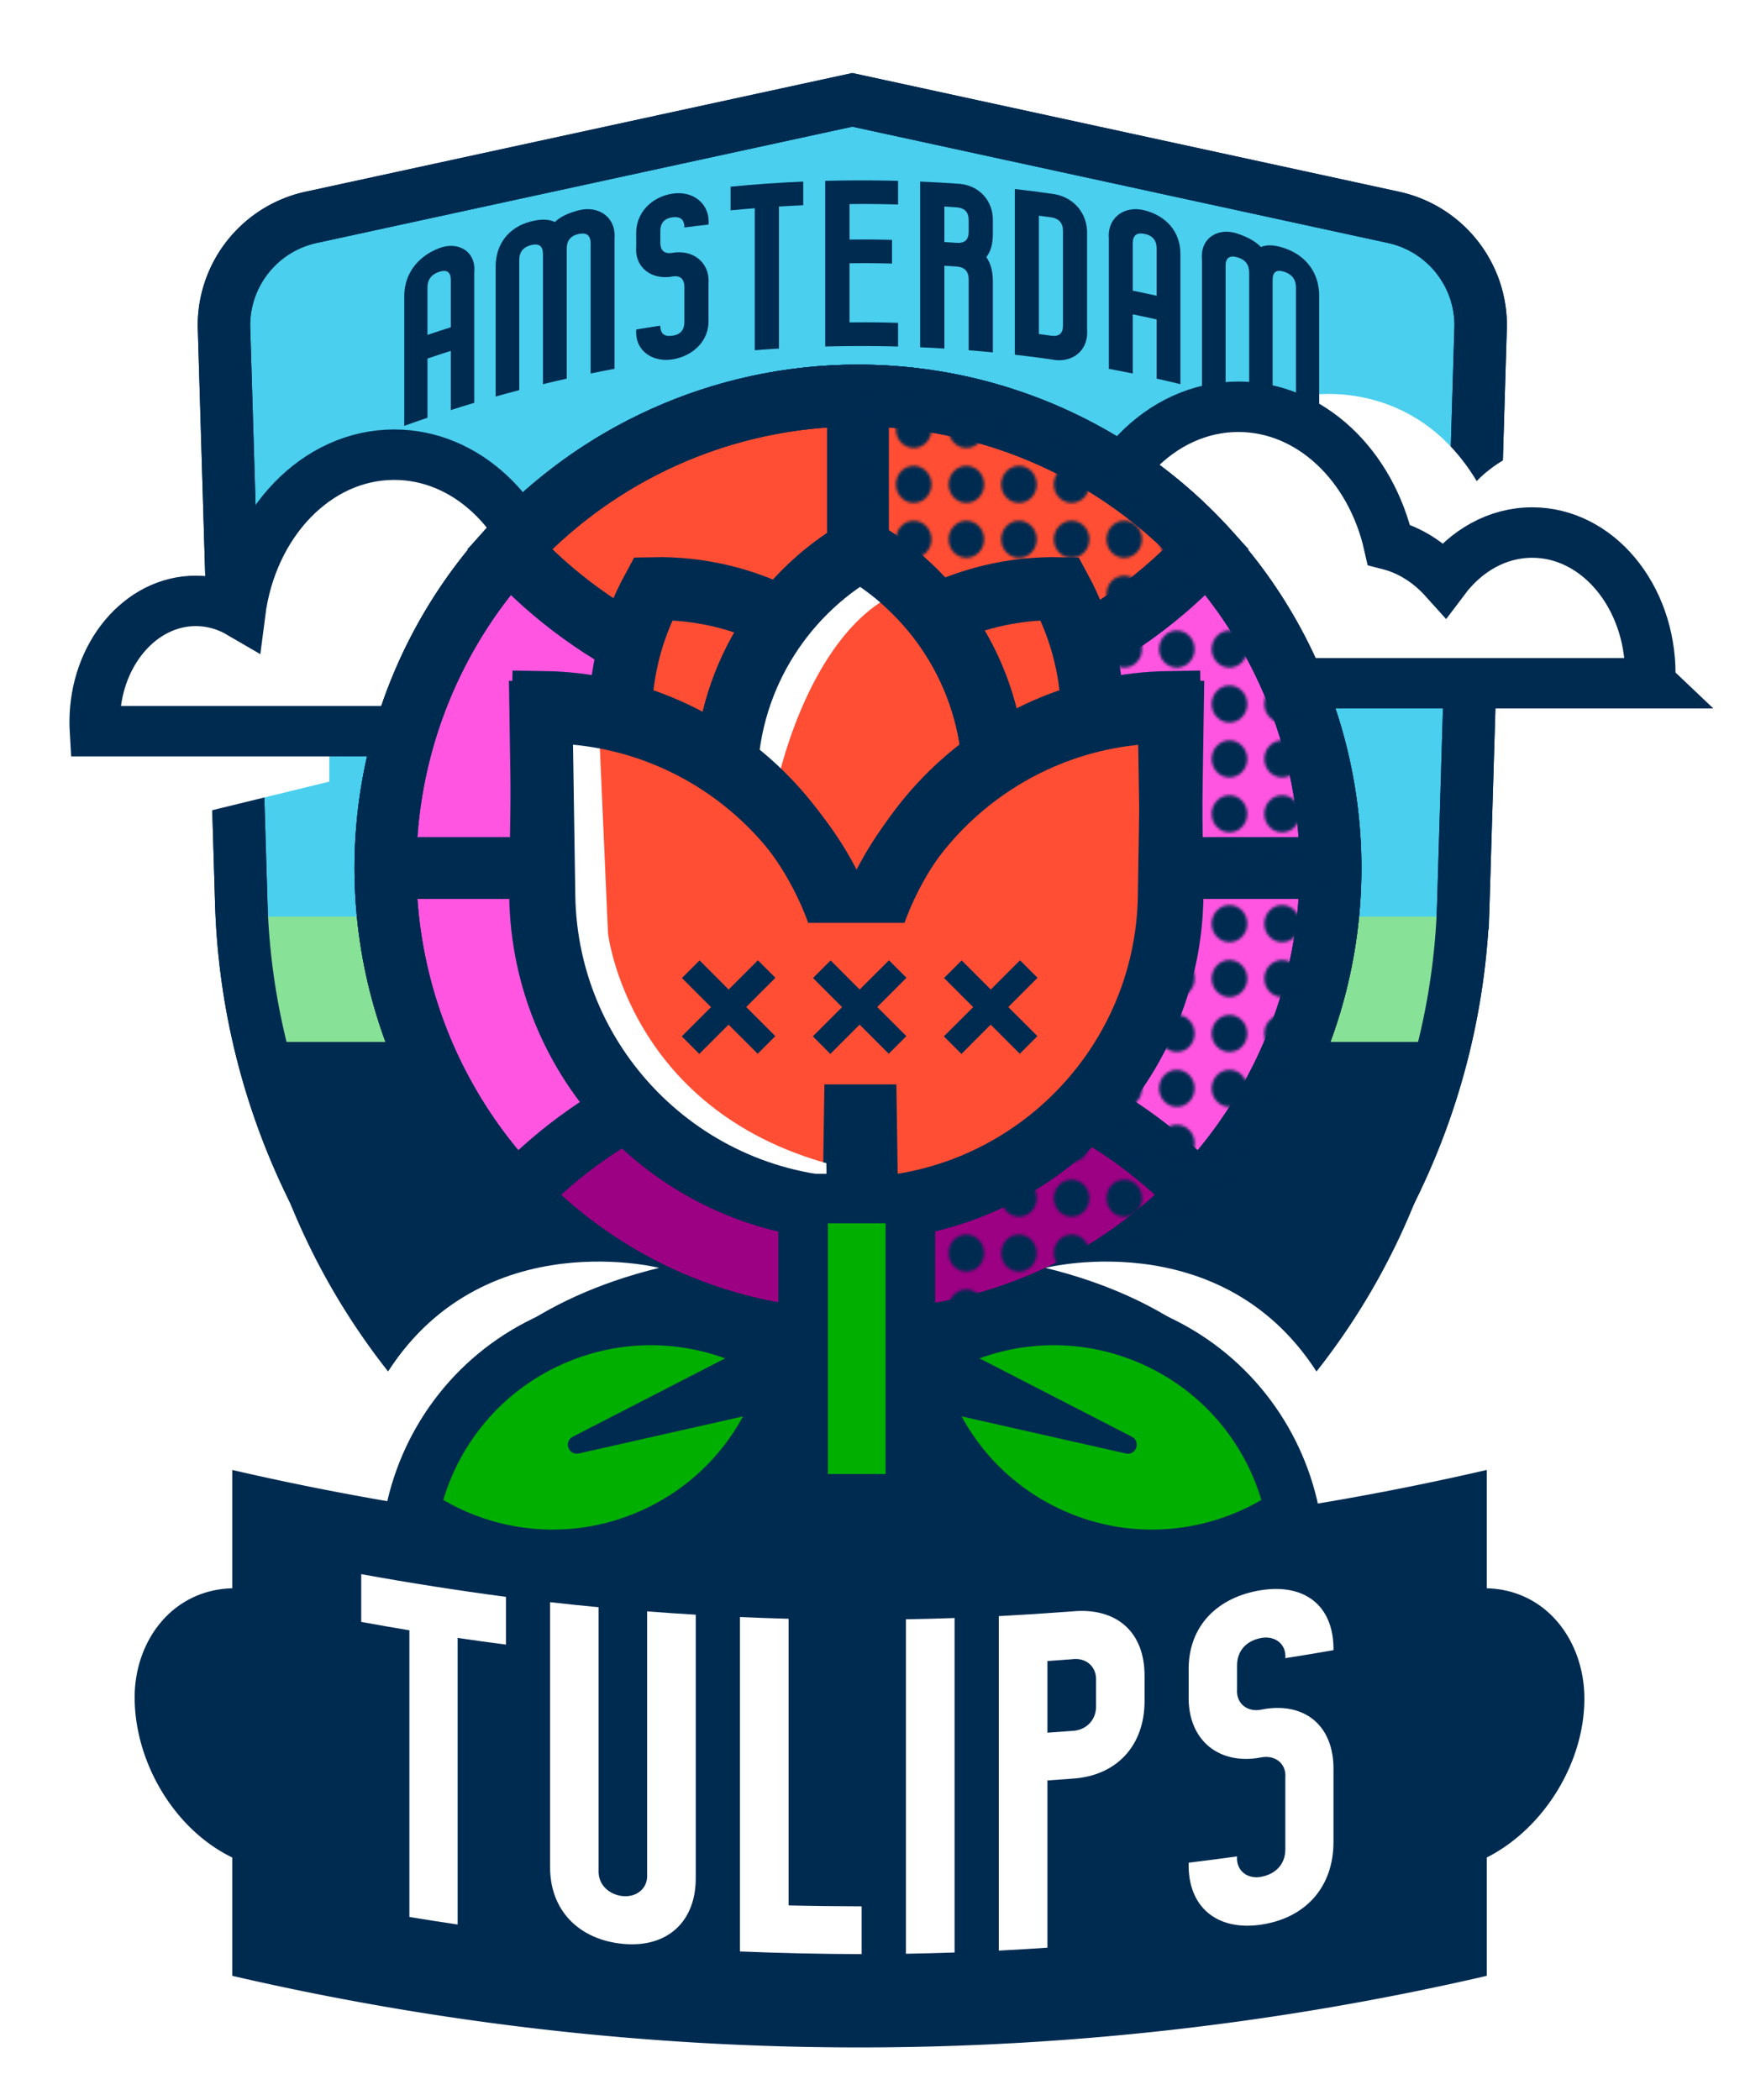 <svg xmlns="http://www.w3.org/2000/svg" xmlns:xlink="http://www.w3.org/1999/xlink" id="Layer_1" width="305.06" height="367.14" data-name="Layer 1" viewBox="0 0 305.06 367.14"><defs id="defs14"><pattern id="New_Pattern" width="20" height="20" x="0" y="0" data-name="New Pattern" patternTransform="matrix(.46 0 0 .48 -3040.65 -2589.9)" patternUnits="userSpaceOnUse" viewBox="0 0 20 20"><g id="g8"><path id="rect4" d="M0 0h20v20H0z" style="fill:none"/><circle id="circle6" cx="10" cy="10" r="6.75" class="cls-34"/></g></pattern><pattern xlink:href="#New_Pattern" id="New_Pattern-2" data-name="New Pattern" patternTransform="matrix(.37 0 0 .39 -3721.71 -3331.43)"/><pattern xlink:href="#New_Pattern" id="New_Pattern-3" data-name="New Pattern" patternTransform="matrix(.19 0 0 .19 -5127.85 -4804.47)"/><pattern xlink:href="#New_Pattern" id="New_Pattern-4" data-name="New Pattern" patternTransform="matrix(.45 0 0 .45 -3122.69 -2853.11)"/><style id="style2">.cls-3,.cls-8,.cls-9{fill:none}.cls-11,.cls-21,.cls-24,.cls-25,.cls-3,.cls-8,.cls-9{stroke-miterlimit:10}.cls-11,.cls-21,.cls-24,.cls-25,.cls-3,.cls-8{stroke:#002b51}.cls-24,.cls-3{stroke-width:10.81px}.cls-11{fill:#00af00}.cls-25,.cls-8{stroke-width:11.03px}.cls-11{stroke-width:9.41px}.cls-34{fill:#002b51}.cls-9{stroke-width:6.14px;stroke:#fff}.cls-21,.cls-35{fill:#fff}.cls-21{stroke-width:8.82px}.cls-24,.cls-25{fill:#ff4e33}</style></defs><g id="g144" transform="translate(-107 -191.02)"><path id="path18" d="M402.17 280.78c-7-8.39-16.95-13.2-27.31-13.2-4.63 0-9.15.94-13.35 2.72-7.64-15.01-22-24.71-38.03-24.71-11.09 0-21.66 4.63-29.75 13.03-3.56 3.69-6.52 8.02-8.8 12.76-8.15 1.02-15.78 5.23-21.35 11.92a38.1 38.1 0 0 0-5.97 9.96c-.92-1.43-1.92-2.8-3-4.1-7-8.39-16.95-13.2-27.31-13.2-4.63 0-9.15.94-13.35 2.72-7.64-15.01-22-24.71-38.03-24.71-11.09 0-21.66 4.63-29.75 13.03-3.56 3.69-6.52 8.02-8.8 12.76-8.15 1.02-15.78 5.23-21.35 11.92-5.81 6.97-9.02 16.06-9.02 25.58 0 .86.03 1.74.08 2.6l.96 15.52H263.6l.44-8.38h147.12l.83-15.67c.04-.83.07-1.66.07-2.46 0-10.48-3.51-20.46-9.89-28.1z" class="cls-35"/><path id="path20" d="M364.44 408.85c9.47-18.28 14.81-38.82 15.42-59.4l3.03-100.97v-.58a36.5 36.5 0 0 0-8.05-22.82 36.53 36.53 0 0 0-20.62-12.73L256 191.02l-98.22 21.33a36.53 36.53 0 0 0-20.62 12.73 36.53 36.53 0 0 0-8.06 22.85v.26l3.04 101.26c.62 20.58 5.95 41.12 15.42 59.4s23.18 34.48 39.64 46.85l62.88 47.25c3.49 2.62 8.35 2.62 11.84 0l62.88-47.25c16.46-12.37 30.17-28.57 39.64-46.85" class="cls-35"/><path id="path22" d="m197.44 442.06 58.56 44 58.56-44a121 121 0 0 0 48.26-93.12l3.03-101.01c0-9.11-6.35-16.98-15.25-18.91L256 208.48l-94.6 20.54a19.355 19.355 0 0 0-15.25 18.91l3.03 101.01c1.1 36.76 18.86 71.03 48.26 93.12z" style="stroke-miterlimit:10;stroke:#002b51;stroke-width:9.17px;fill:#4acfee"/><path id="path24" d="m152.74 351.28.53 13.34c.22 5.47 1.1 10.85 2.6 16.11h200.26a67.6 67.6 0 0 0 2.6-16.11l.53-13.34z" style="fill:#87e196"/><path id="path26" d="m314.56 442.06-58.56 44-58.56-44a121 121 0 0 1-48.26-93.12l-3.03-101.01c0-9.11 6.35-16.98 15.25-18.91l94.6-20.54 94.6 20.54c8.9 1.93 15.25 9.81 15.25 18.91l-3.03 101.01a121 121 0 0 1-48.26 93.12z" style="fill:none;stroke-miterlimit:10;stroke:#002b51;stroke-width:9.17px"/><g id="g32"><path id="path28" d="M257.27 553.59c-37.19 0-74.43-4.25-110.69-12.63l-3.55-.82v-21.62c-10.11-6.18-17-18.33-17.06-30.56-.06-11.59 7.02-20.88 17.06-23.24v-22.44l5.62 1.3c35.58 8.23 72.13 12.4 108.62 12.4s73.04-4.17 108.62-12.4l5.62-1.3v22.45c9.94 2.37 17.02 11.63 17.06 23.19.05 12-6.85 24.17-17.06 30.56v21.67l-3.55.82a492.3 492.3 0 0 1-110.68 12.63z" class="cls-34"/><path id="path30" d="M366.92 448.03v20.69c10.49.28 17.02 9.25 17.06 19.2.05 11.22-7.04 22.79-17.06 27.87v20.69A487 487 0 0 1 257.26 549c-36.79 0-73.57-4.17-109.66-12.52v-20.69c-10.21-4.95-17.01-16.7-17.06-27.87-.05-9.99 6.56-18.92 17.06-19.2v-20.69a487 487 0 0 0 109.65 12.52c36.78 0 73.57-4.17 109.66-12.52m9.19-11.53-11.24 2.6a478.2 478.2 0 0 1-107.59 12.28c-36.15 0-72.34-4.13-107.59-12.28l-11.24-2.6v24.83c-10.21 3.98-17.12 14.2-17.06 26.64.06 12.87 6.86 25.66 17.06 32.99v22.81l7.11 1.64c36.6 8.46 74.19 12.75 111.72 12.75s75.12-4.29 111.72-12.75l7.11-1.64v-22.88c10.31-7.51 17.11-20.34 17.06-33.01-.05-12.38-6.95-22.55-17.06-26.54v-24.85z" class="cls-35"/></g><path id="path34" d="M335.5 260.18s18.5-3.61 29.66 14.96c0 0 9.56-10.83 23.48-4.62l-6.12 19.98-28.04 2.33-17.67-22.31" class="cls-35"/><path id="polygon36" d="M118.03 333.63v-11.91h46.54v5.96l-24.37 5.95z" class="cls-35"/><path id="path38" d="M247.9 318.85c.03-.52.04-1.05.04-1.58 0-13.68-9.25-24.76-20.65-24.76-6.1 0-11.57 3.17-15.35 8.2-2.68-2.98-6.01-5.12-9.71-6.07-3.14-13.9-13.73-24.12-26.31-24.12-13.64 0-24.94 12.01-26.94 27.7-2.34-1.37-4.97-2.14-7.75-2.14-9.76 0-17.68 9.49-17.68 21.2 0 .53.02 1.06.05 1.58h124.31z" class="cls-21"/><path id="path40" d="M395.47 310.47c.03-.52.04-1.05.04-1.58 0-13.68-9.25-24.76-20.65-24.76-6.1 0-11.57 3.17-15.35 8.2-2.68-2.98-6.01-5.12-9.71-6.07-3.14-13.9-13.73-24.12-26.31-24.12-13.64 0-24.94 12.01-26.94 27.7-2.34-1.37-4.97-2.14-7.75-2.14-9.76 0-17.68 9.49-17.68 21.2 0 .53.02 1.06.05 1.58h124.31z" class="cls-21"/><path id="path42" d="M356.78 377.53a116.36 116.36 0 0 1-44.46 71.52L256 491.37l-56.32-42.32a116.36 116.36 0 0 1-44.46-71.52z" style="stroke-miterlimit:10;stroke:#002b51;stroke-width:8.67px;fill:#002b51"/><g id="g58"><circle id="circle44" cx="256.99" cy="342.79" r="82.61" class="cls-3"/><circle id="circle46" cx="256.99" cy="342.79" r="82.61" style="stroke-miterlimit:10;stroke:#002b51;stroke-width:10.81px;fill:#ff55e0"/><path id="path48" d="M256.99 260.18c-24.14 0-45.87 10.36-60.97 26.87 15.1 16.51 36.83 26.87 60.97 26.87s45.87-10.36 60.97-26.87c-15.1-16.51-36.83-26.87-60.97-26.87z" class="cls-24"/><path id="line50" d="M256.99 260.18v165.21" class="cls-24"/><path id="line52" d="M174.39 342.79H339.6" class="cls-24"/><path id="path54" d="M256.99 374.47c-23.45 0-44.61 9.77-59.65 25.46 15.04 15.69 36.2 25.46 59.65 25.46s44.61-9.77 59.65-25.46c-15.04-15.69-36.2-25.46-59.65-25.46z" style="stroke-miterlimit:10;stroke:#002b51;stroke-width:10.81px;fill:#9c0083"/><circle id="circle56" cx="256.99" cy="342.79" r="82.61" class="cls-3"/></g><path id="path60" d="M256.34 257.94v174.04c45.69-.02 82.72-38.97 82.72-87.02s-37.03-87-82.72-87.02" style="fill:url(#New_Pattern)"/><g id="g84"><path id="path62" d="M222.3 340.86c9.03 14.83 24.96 22.88 41.16 22.54 7.74-14.23 7.91-32.08-1.12-46.91s-24.96-22.88-41.16-22.54c-7.74 14.23-7.91 32.08 1.12 46.91z" class="cls-25"/><path id="path64" d="M291.15 340.86c-9.03 14.83-24.96 22.88-41.16 22.54-7.74-14.23-7.91-32.08 1.12-46.91s24.96-22.88 41.16-22.54c7.74 14.23 7.91 32.08-1.12 46.91z" class="cls-25"/><path id="path66" d="M233.91 327.75c0 17.36 9.42 32.53 23.44 40.65 14.01-8.13 23.44-23.29 23.44-40.65s-9.42-32.53-23.44-40.65c-14.01 8.13-23.44 23.29-23.44 40.65z" class="cls-25"/><path id="path68" d="M239.84 327.44s4.89-24.33 19.59-33.81" class="cls-9"/><path id="path70" d="M233.91 327.75c0 17.36 9.42 32.53 23.44 40.65 14.01-8.13 23.44-23.29 23.44-40.65s-9.42-32.53-23.44-40.65c-14.01 8.13-23.44 23.29-23.44 40.65z" class="cls-8"/><g id="g78"><path id="path72" d="M311.24 315.08v32.16c0 30.7-24.92 55.62-55.62 55.62V370.7c0-30.7 24.92-55.62 55.62-55.62z" class="cls-25" transform="rotate(-179.13 283.442 358.959)"/><path id="path74" d="M201.38 314.26c30.7 0 55.62 24.92 55.62 55.62v32.16c-30.7 0-55.62-24.92-55.62-55.62z" class="cls-25" transform="rotate(.87 227.947 356.546)"/><path id="path76" d="m208.69 319.47 1.54 35.02s3.69 34.1 43.32 43.63" class="cls-9"/></g><path id="path80" d="M202.21 315.08c30.7 0 55.62 24.92 55.62 55.62v32.16c-30.7 0-55.62-24.92-55.62-55.62z" class="cls-8" transform="rotate(-.87 229.113 357.382)"/><path id="path82" d="M312.07 314.26v32.16c0 30.7-24.92 55.62-55.62 55.62v-32.16c0-30.7 24.92-55.62 55.62-55.62z" class="cls-8" transform="rotate(179.13 284.252 358.159)"/></g><path id="path86" d="M175.33 456.89s3.13-33.48 46.89-44.19c0 0-33.77-8.6-49.76 22.23" class="cls-35"/><path id="path88" d="M336.66 456.89s-3.13-33.48-46.89-44.19c0 0 33.77-8.6 49.76 22.23" class="cls-35"/><path id="path90" d="M220.93 459.47c12.99-5.78 21.66-17.27 24.37-30.2-11.85-8.31-27.64-10.38-41.83-4.06-12.99 5.78-21.66 17.27-24.37 30.2 11.85 8.31 27.64 10.38 41.83 4.06z" class="cls-11"/><path id="path92" d="m239.55 425.54-32.42 16.68c-1.64.85-.74 3.34 1.07 2.93l34.26-7.74" class="cls-34"/><path id="path94" d="M291.07 459.47c-12.99-5.78-21.66-17.27-24.37-30.2 11.85-8.31 27.64-10.38 41.83-4.06 12.99 5.78 21.66 17.27 24.37 30.2-11.85 8.31-27.64 10.38-41.83 4.06z" class="cls-11"/><path id="path96" d="m272.45 425.54 32.42 16.68c1.64.85.74 3.34-1.07 2.93l-34.26-7.74" class="cls-34"/><g id="g110"><path id="path98" d="M187 477.39v50.12q-4.23-.63-8.43-1.32v-50.12c-2.81-.47-5.61-.96-8.42-1.47v-8.35c8.4 1.52 16.83 2.85 25.3 3.97v8.35c-2.82-.37-5.64-.76-8.45-1.17z" class="cls-35"/><path id="path100" d="M203.16 517.1v-45.95c2.82.32 5.65.62 8.48.88v45.95c-.13 2.57 1.85 4.33 4.24 4.56 2.35.23 4.42-1.3 4.25-3.83v-45.95c2.83.22 5.66.41 8.5.58v45.95c.06 7.78-5.04 12.34-12.74 11.6-7.67-.73-12.9-5.87-12.72-13.8z" class="cls-35"/><path id="path102" d="M236.35 473.75c2.84.12 5.67.22 8.51.3v50.12c4.26.1 8.51.15 12.77.16v8.35c-7.1-.01-14.18-.17-21.27-.46v-58.48z" class="cls-35"/><path id="path104" d="M273.88 473.92v58.48c-2.84.1-5.67.17-8.51.22v-58.48c2.84-.05 5.67-.12 8.51-.22" class="cls-35"/><path id="path106" d="M294.36 472.77c7.75-.78 12.8 3.52 12.73 11.37v4.18c.05 7.84-4.83 13.25-12.73 13.69-1.7.13-2.55.19-4.25.31v29.24c-2.83.19-5.67.36-8.5.51v-58.48c4.25-.23 8.5-.5 12.75-.82m4.25 12.19c.17-2.54-1.77-4.2-4.25-3.83-1.7.13-2.55.19-4.25.31v12.53c1.7-.12 2.55-.18 4.25-.31 2.55-.07 4.37-1.96 4.25-4.52z" class="cls-35"/><path id="path108" d="M327.48 469.05c7.55-1.18 12.72 2.64 12.64 10.49-2.8.49-5.61.96-8.42 1.4.2-2.53-1.88-3.97-4.22-3.53-2.47.45-4.21 2.13-4.22 4.78v4.18c-.19 2.53 1.83 4.05 4.22 3.57 7.42-1.48 12.72 2.64 12.64 10.49v12.53c.04 7.96-4.83 13.4-12.64 14.57-7.6 1.14-12.88-2.95-12.68-10.83 2.82-.34 5.64-.71 8.46-1.1-.19 2.53 1.85 4.02 4.22 3.57 2.49-.47 4.23-2.17 4.22-4.82v-12.53c.2-2.53-1.86-3.99-4.22-3.53-7.33 1.41-12.88-2.95-12.68-10.83v-4.18c-.18-8 5.1-13.04 12.68-14.23" class="cls-35"/></g><path id="rect112" d="M247.4 400.58h18.75v52.5H247.4z" style="stroke-miterlimit:10;stroke:#002b51;fill:#00af00;stroke-width:8.67px"/><path id="polygon114" d="M222.14 352.38h70.14v28.24h-63.24z" style="fill:#ff4e33"/><g id="g122"><path id="polygon116" d="m252.21 358.94-3.08 3.08 5.08 5.09-5.11 5.11 3.06 3.07 5.12-5.12 5.09 5.09 3.08-3.08-5.09-5.09 5.11-5.11-3.06-3.06-5.12 5.11z" class="cls-34"/><path id="polygon118" d="m275.12 358.94-3.08 3.08 5.09 5.09-5.12 5.11 3.07 3.07 5.11-5.12 5.09 5.09 3.08-3.08-5.09-5.09 5.11-5.11-3.06-3.06-5.11 5.11z" class="cls-34"/><path id="polygon120" d="m229.3 358.94-3.08 3.08 5.08 5.09-5.11 5.11 3.06 3.07 5.12-5.12 5.09 5.09 3.08-3.08-5.09-5.09 5.11-5.11-3.06-3.06-5.12 5.11z" class="cls-34"/></g><g id="g142"><path id="path124" d="M181.73 253.71v10.35c-1.63.55-2.44.84-4.06 1.42v-22.76c.04-4.02 2.54-6.94 6.1-8.31 3.27-1.26 6.51.52 6.14 4.28v22.76c-1.64.49-2.46.75-4.1 1.27v-10.35c-1.64.52-2.45.79-4.08 1.34m0-12.41v8.28c1.63-.55 2.44-.82 4.08-1.34v-8.28q0-2.07-2.04-1.41c-1.36.45-2.04 1.37-2.04 2.75" class="cls-34"/><path id="path126" d="M197.78 236.47v22.76c-1.65.43-2.48.66-4.13 1.12v-22.76c.03-3.99 2.35-6.89 6.2-7.86 1.75-.44 3.14-.4 4.15.11 1.01-.98 2.49-1.62 4.16-2.05 3.45-.89 6.58 1.19 6.27 4.95v22.76c-1.67.31-2.51.48-4.18.82v-22.76c0-1.38-.7-1.93-2.09-1.63s-2.08 1.15-2.08 2.53v22.76c-1.67.37-2.5.57-4.16.97v-22.76q0-2.07-2.07-1.56c-1.38.35-2.07 1.22-2.07 2.6" class="cls-34"/><path id="path128" d="M224.55 224.88c3.48-.55 6.6 1.63 6.32 5.4-1.69.19-2.53.3-4.22.52 0-1.38-.7-1.98-2.11-1.78-1.4.2-2.1 1-2.1 2.38v2.07c0 1.38.76 2 2.1 1.76 3.55-.63 6.6 1.63 6.32 5.4v6.21c.18 3.86-2.82 6.47-6.32 7.02-3.4.53-6.6-1.44-6.31-5.23 1.68-.28 2.52-.42 4.2-.67 0 1.38.7 1.96 2.1 1.76s2.11-.98 2.11-2.36v-6.21c0-1.38-.77-2.03-2.11-1.78-3.48.63-6.6-1.44-6.31-5.23v-2.07c-.16-3.85 2.73-6.63 6.31-7.19z" class="cls-34"/><path id="path130" d="M243.18 227.13v24.83c-1.69.1-2.54.16-4.23.3v-24.83c-1.69.13-2.54.21-4.23.37v-4.14c4.22-.41 8.46-.71 12.7-.89v4.14c-1.7.07-2.54.12-4.24.22" class="cls-34"/><path id="path132" d="M255.52 247.39c3.39-.03 5.09-.02 8.48.08v4.14c-4.24-.11-8.49-.11-12.73 0v-28.97c4.24-.11 8.49-.11 12.73 0v4.14a200 200 0 0 0-8.48-.08v6.21c2.97-.03 4.45-.02 7.42.05v4.14c-2.97-.07-4.45-.08-7.42-.05v10.35z" class="cls-34"/><path id="path134" d="M274.22 223.13c3.81.08 6.53 2.91 6.35 6.74v2.07c0 1.75-.38 3.09-1.14 4.03.76 1.08 1.14 2.49 1.14 4.25v12.41c-1.69-.16-2.54-.24-4.23-.37v-12.41c0-1.38-.71-2.13-2.12-2.23-.85-.06-1.27-.09-2.12-.14v14.48c-1.69-.1-2.54-.15-4.24-.22v-28.97c2.54.11 3.82.18 6.36.36m2.12 6.37c0-1.38-.71-2.13-2.12-2.23-.85-.06-1.27-.09-2.12-.14v6.21c.85.05 1.27.08 2.12.14 1.41.1 2.12-.53 2.12-1.91z" class="cls-34"/><path id="path136" d="M284.41 224.07c2.53.29 3.8.45 6.32.81 3.82.38 6.47 3.34 6.31 7.19v16.55c.3 3.79-2.71 6.03-6.31 5.23-2.53-.36-3.79-.52-6.32-.81zm6.32 4.95c-.84-.12-1.26-.18-2.11-.29v20.69c.84.11 1.26.17 2.11.29 1.4.2 2.1-.38 2.1-1.76V231.4c0-1.38-.7-2.18-2.1-2.38" class="cls-34"/><path id="path138" d="M305.03 245.98v10.35c-1.67-.34-2.51-.51-4.18-.82v-22.76c-.31-3.76 2.81-5.86 6.27-4.95 3.69.96 6.24 3.66 6.24 7.63v22.76c-1.66-.4-2.49-.6-4.16-.97v-10.35c-1.67-.37-2.5-.55-4.17-.89m0-12.42v8.28c1.67.34 2.5.52 4.17.89v-8.28c0-1.38-.69-2.23-2.08-2.53s-2.09.25-2.09 1.63z" class="cls-34"/><path id="path140" d="M321.26 237.49v22.76c-1.65-.46-2.48-.68-4.13-1.12v-22.76c-.34-3.76 2.85-5.64 6.19-4.51 1.64.56 3.11 1.29 4.11 2.35 1-.44 2.37-.39 4.09.19 3.78 1.27 6.08 4.29 6.1 8.31v22.76c-1.62-.58-2.43-.87-4.06-1.42v-22.76c0-1.38-.68-2.3-2.04-2.75s-2.04.03-2.04 1.41v22.76c-1.64-.52-2.46-.78-4.1-1.27v-22.76c0-1.38-.68-2.28-2.06-2.67-1.37-.4-2.06.1-2.06 1.48" class="cls-34"/></g></g></svg>